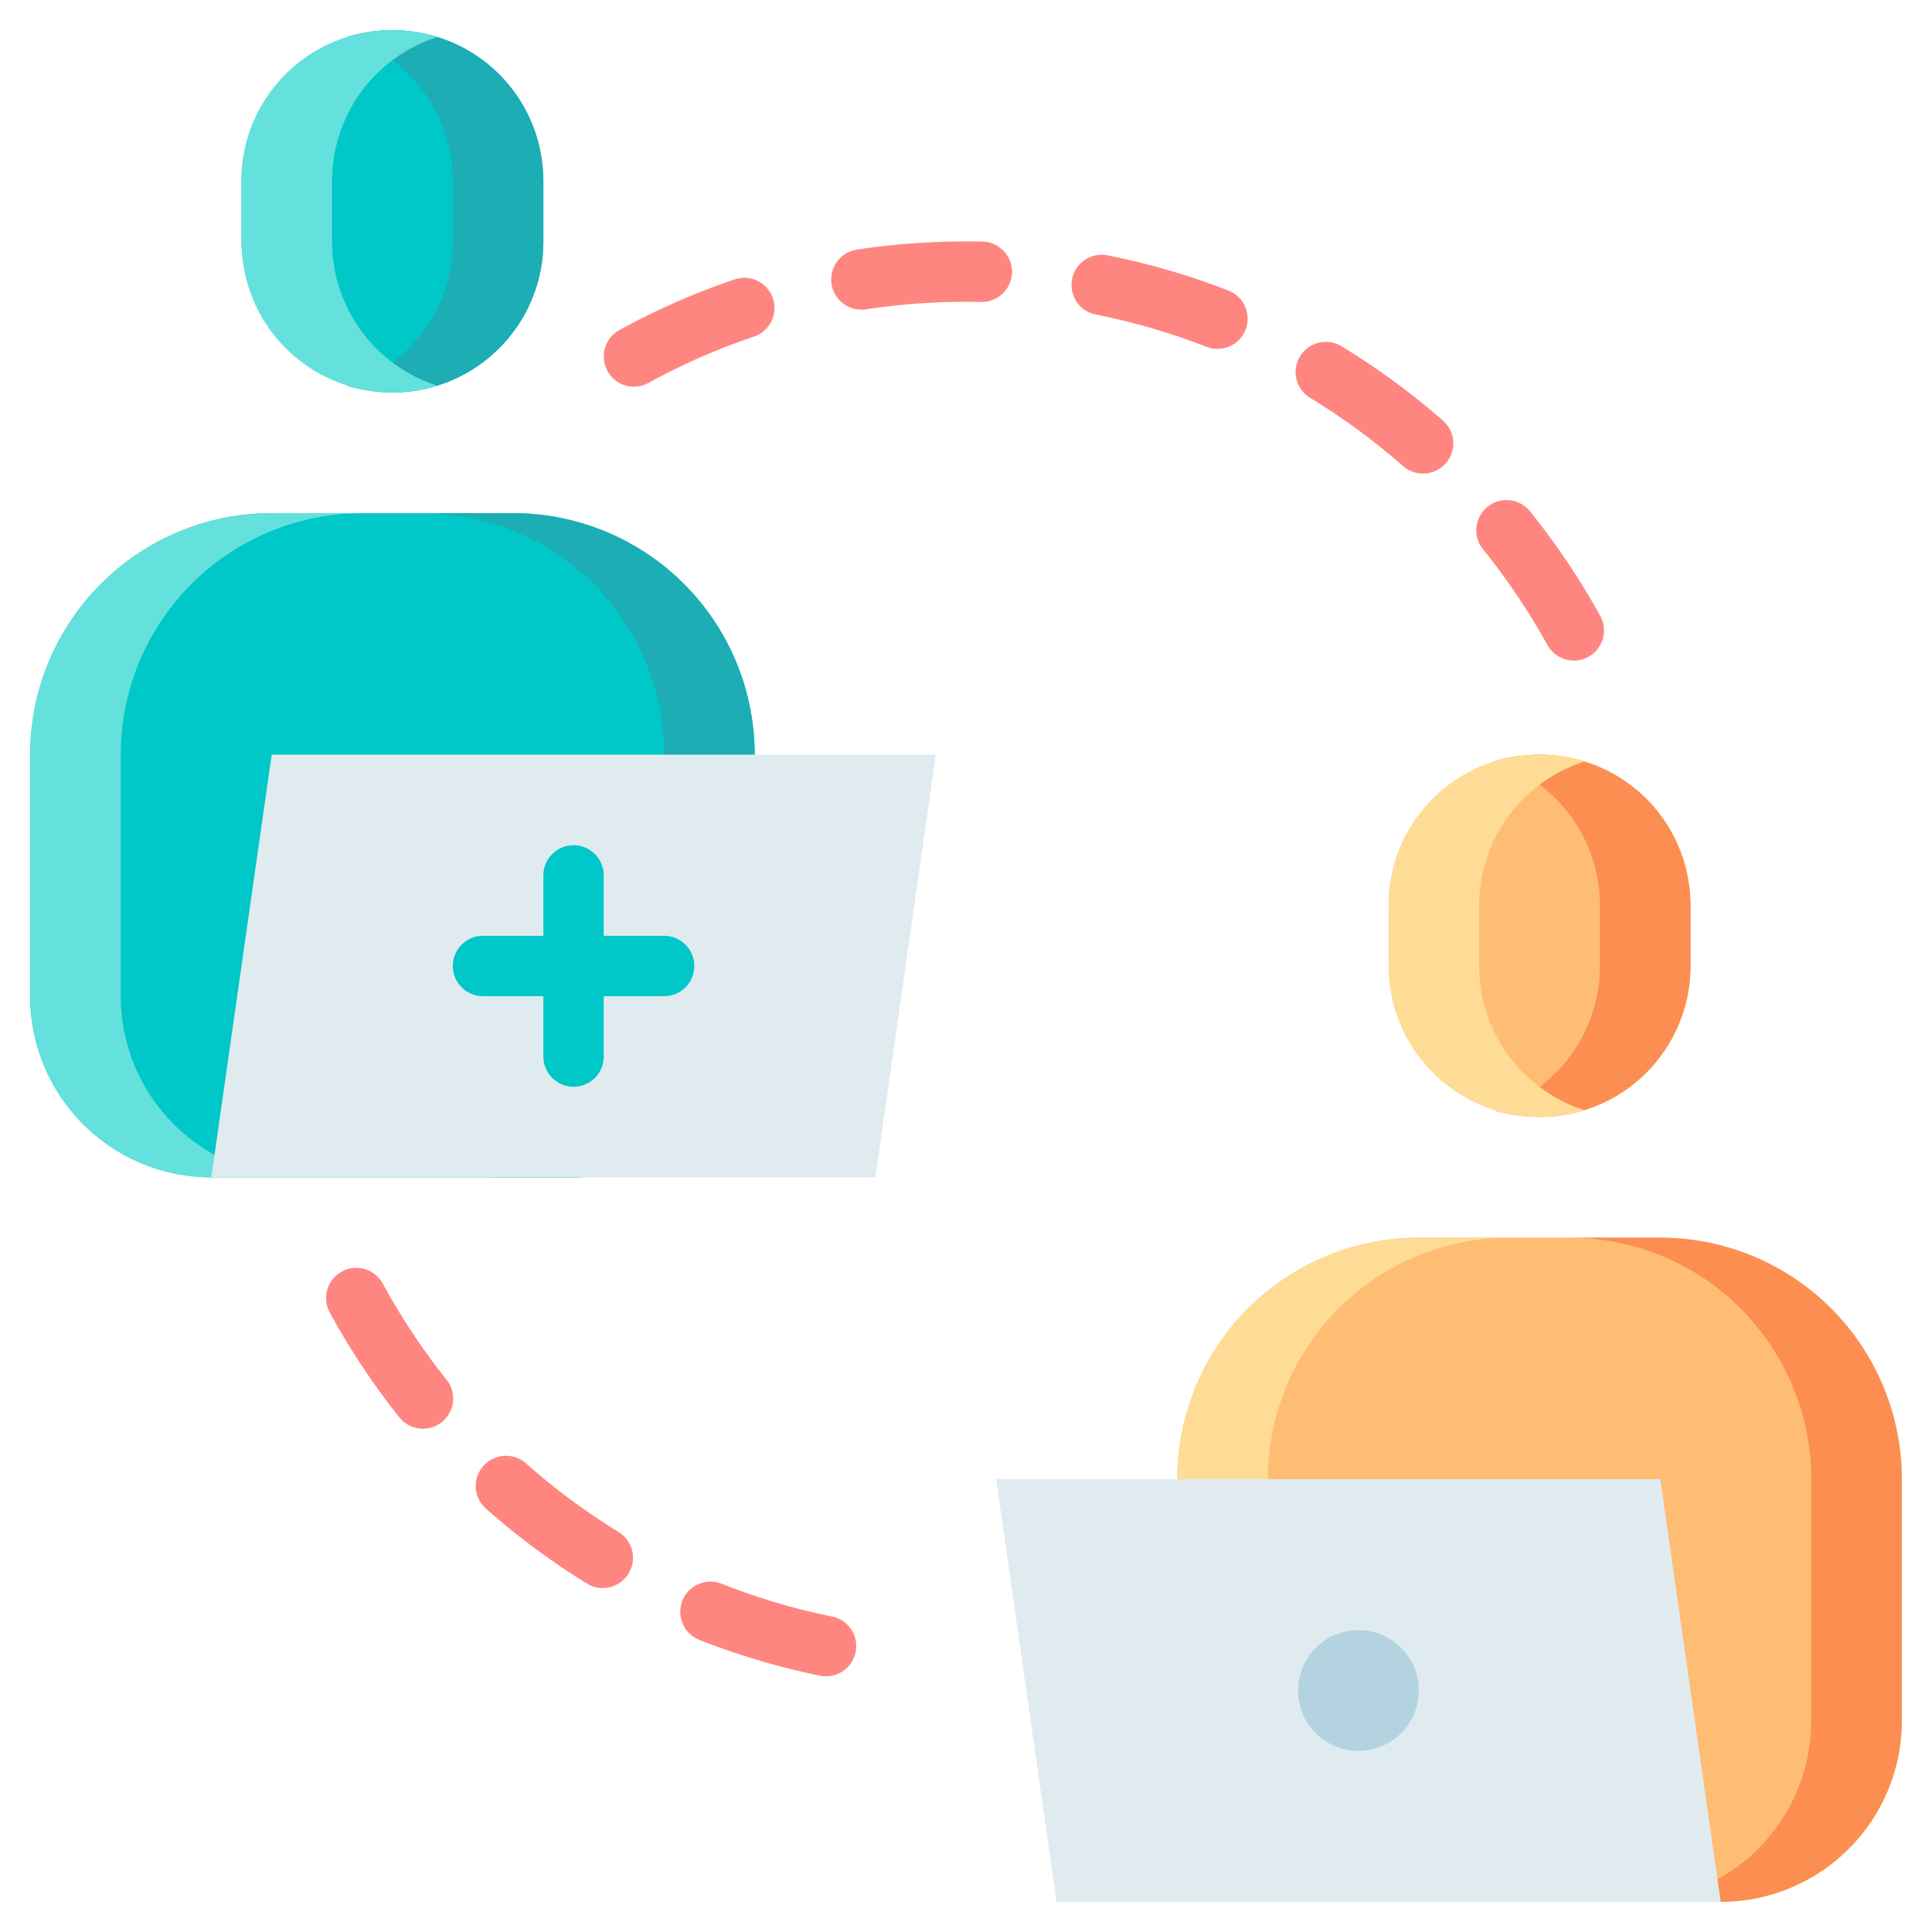 <svg xmlns="http://www.w3.org/2000/svg" viewBox="0 0 64 64"><path fill="#febd73" d="M45,63a6,6,0,0,1-6-6V49a8,8,0,0,1,8-8h8a8,8,0,0,1,8,8v8a6,6,0,0,1-6,6Z"/><path fill="#fc8e52" d="M63,49v8a6,6,0,0,1-6,6H54a6,6,0,0,0,6-6V49a8,8,0,0,0-8-8h3A8,8,0,0,1,63,49Z"/><path fill="#fedc96" d="M39,49v8a6,6,0,0,0,6,6h3a6,6,0,0,1-6-6V49a8,8,0,0,1,8-8H47A8,8,0,0,0,39,49Z"/><rect width="10" height="12" x="46" y="25" fill="#febd73" rx="5"/><path fill="#fc8e52" d="M56,30v2a5,5,0,0,1-5,5,5.335,5.335,0,0,1-1.5-.22A5.013,5.013,0,0,0,53,32V30a5.022,5.022,0,0,0-1.46-3.54,5.15,5.15,0,0,0-2.04-1.24A5.335,5.335,0,0,1,51,25a4.985,4.985,0,0,1,5,5Z"/><path fill="#fedc96" d="M46,30v2a5,5,0,0,0,5,5,5.335,5.335,0,0,0,1.5-.22A5.013,5.013,0,0,1,49,32V30a5.022,5.022,0,0,1,1.46-3.54,5.15,5.15,0,0,1,2.04-1.24A5.335,5.335,0,0,0,51,25a4.985,4.985,0,0,0-5,5Z"/><path fill="#00c8c8" d="M7,39a6,6,0,0,1-6-6V25a8,8,0,0,1,8-8h8a8,8,0,0,1,8,8v8a6,6,0,0,1-6,6Z"/><path fill="#1cadb5" d="M25,25v8a6,6,0,0,1-6,6H16a6,6,0,0,0,6-6V25a8,8,0,0,0-8-8h3A8,8,0,0,1,25,25Z"/><path fill="#64e1dc" d="M1,25v8a6,6,0,0,0,6,6h3a6,6,0,0,1-6-6V25a8,8,0,0,1,8-8H9A8,8,0,0,0,1,25Z"/><rect width="10" height="12" x="8" y="1" fill="#00c8c8" rx="5"/><path fill="#1cadb5" d="M18,6V8a5,5,0,0,1-5,5,5.335,5.335,0,0,1-1.5-.22A5.013,5.013,0,0,0,15,8V6a5.022,5.022,0,0,0-1.46-3.54A5.15,5.15,0,0,0,11.5,1.22,5.335,5.335,0,0,1,13,1a4.985,4.985,0,0,1,5,5Z"/><path fill="#64e1dc" d="M8,6V8a5,5,0,0,0,5,5,5.335,5.335,0,0,0,1.5-.22A5.013,5.013,0,0,1,11,8V6a5.022,5.022,0,0,1,1.46-3.54A5.15,5.15,0,0,1,14.5,1.22,5.335,5.335,0,0,0,13,1,4.985,4.985,0,0,0,8,6Z"/><polygon fill="#e0ebf0" points="29 39 7 39 9 25 31 25 29 39"/><path fill="#00c8c8" d="M22,31H20V29a1,1,0,0,0-2,0v2H16a1,1,0,0,0,0,2h2v2a1,1,0,0,0,2,0V33h2a1,1,0,0,0,0-2Z"/><polygon fill="#e0ebf0" points="35 63 57 63 55 49 33 49 35 63"/><circle cx="45" cy="56" r="2" fill="#b4d3e0"/><path fill="#ff8680" d="M27.368 55.529a.976.976 0 0 1-.2-.02 23.821 23.821 0 0 1-4-1.185 1 1 0 0 1 .735-1.861 21.755 21.755 0 0 0 3.66 1.086 1 1 0 0 1-.2 1.98zm-7.4-2.922a1 1 0 0 1-.523-.148 24.276 24.276 0 0 1-3.348-2.483 1 1 0 0 1 1.326-1.5 22.129 22.129 0 0 0 3.07 2.276 1 1 0 0 1-.525 1.852zm-5.957-5.278a1 1 0 0 1-.782-.377 24 24 0 0 1-2.305-3.474 1 1 0 0 1 1.757-.956 22.082 22.082 0 0 0 2.112 3.184 1 1 0 0 1-.782 1.623zM52.135 21.881a1 1 0 0 1-.876-.516 22.122 22.122 0 0 0-2.133-3.171 1 1 0 0 1 1.557-1.256A24.1 24.1 0 0 1 53.009 20.4a1 1 0 0 1-.874 1.484zm-5-6.194a1 1 0 0 1-.658-.248A22.17 22.17 0 0 0 43.4 13.18a1 1 0 1 1 1.038-1.71A24.172 24.172 0 0 1 47.8 13.934a1 1 0 0 1-.659 1.753zM21 12.81a1 1 0 0 1-.482-1.876 23.791 23.791 0 0 1 3.817-1.679 1 1 0 0 1 .641 1.895 21.745 21.745 0 0 0-3.5 1.537A.989.989 0 0 1 21 12.81zm19.33-1.253a1.006 1.006 0 0 1-.363-.068A21.842 21.842 0 0 0 36.3 10.42a1 1 0 0 1 .388-1.962 23.944 23.944 0 0 1 4.005 1.167 1 1 0 0 1-.363 1.932zm-11.794-1.3a1 1 0 0 1-.149-1.989 24.3 24.3 0 0 1 4.159-.265 1 1 0 1 1-.045 2 22.3 22.3 0 0 0-3.814.244A1.119 1.119 0 0 1 28.537 10.26z"/></svg>